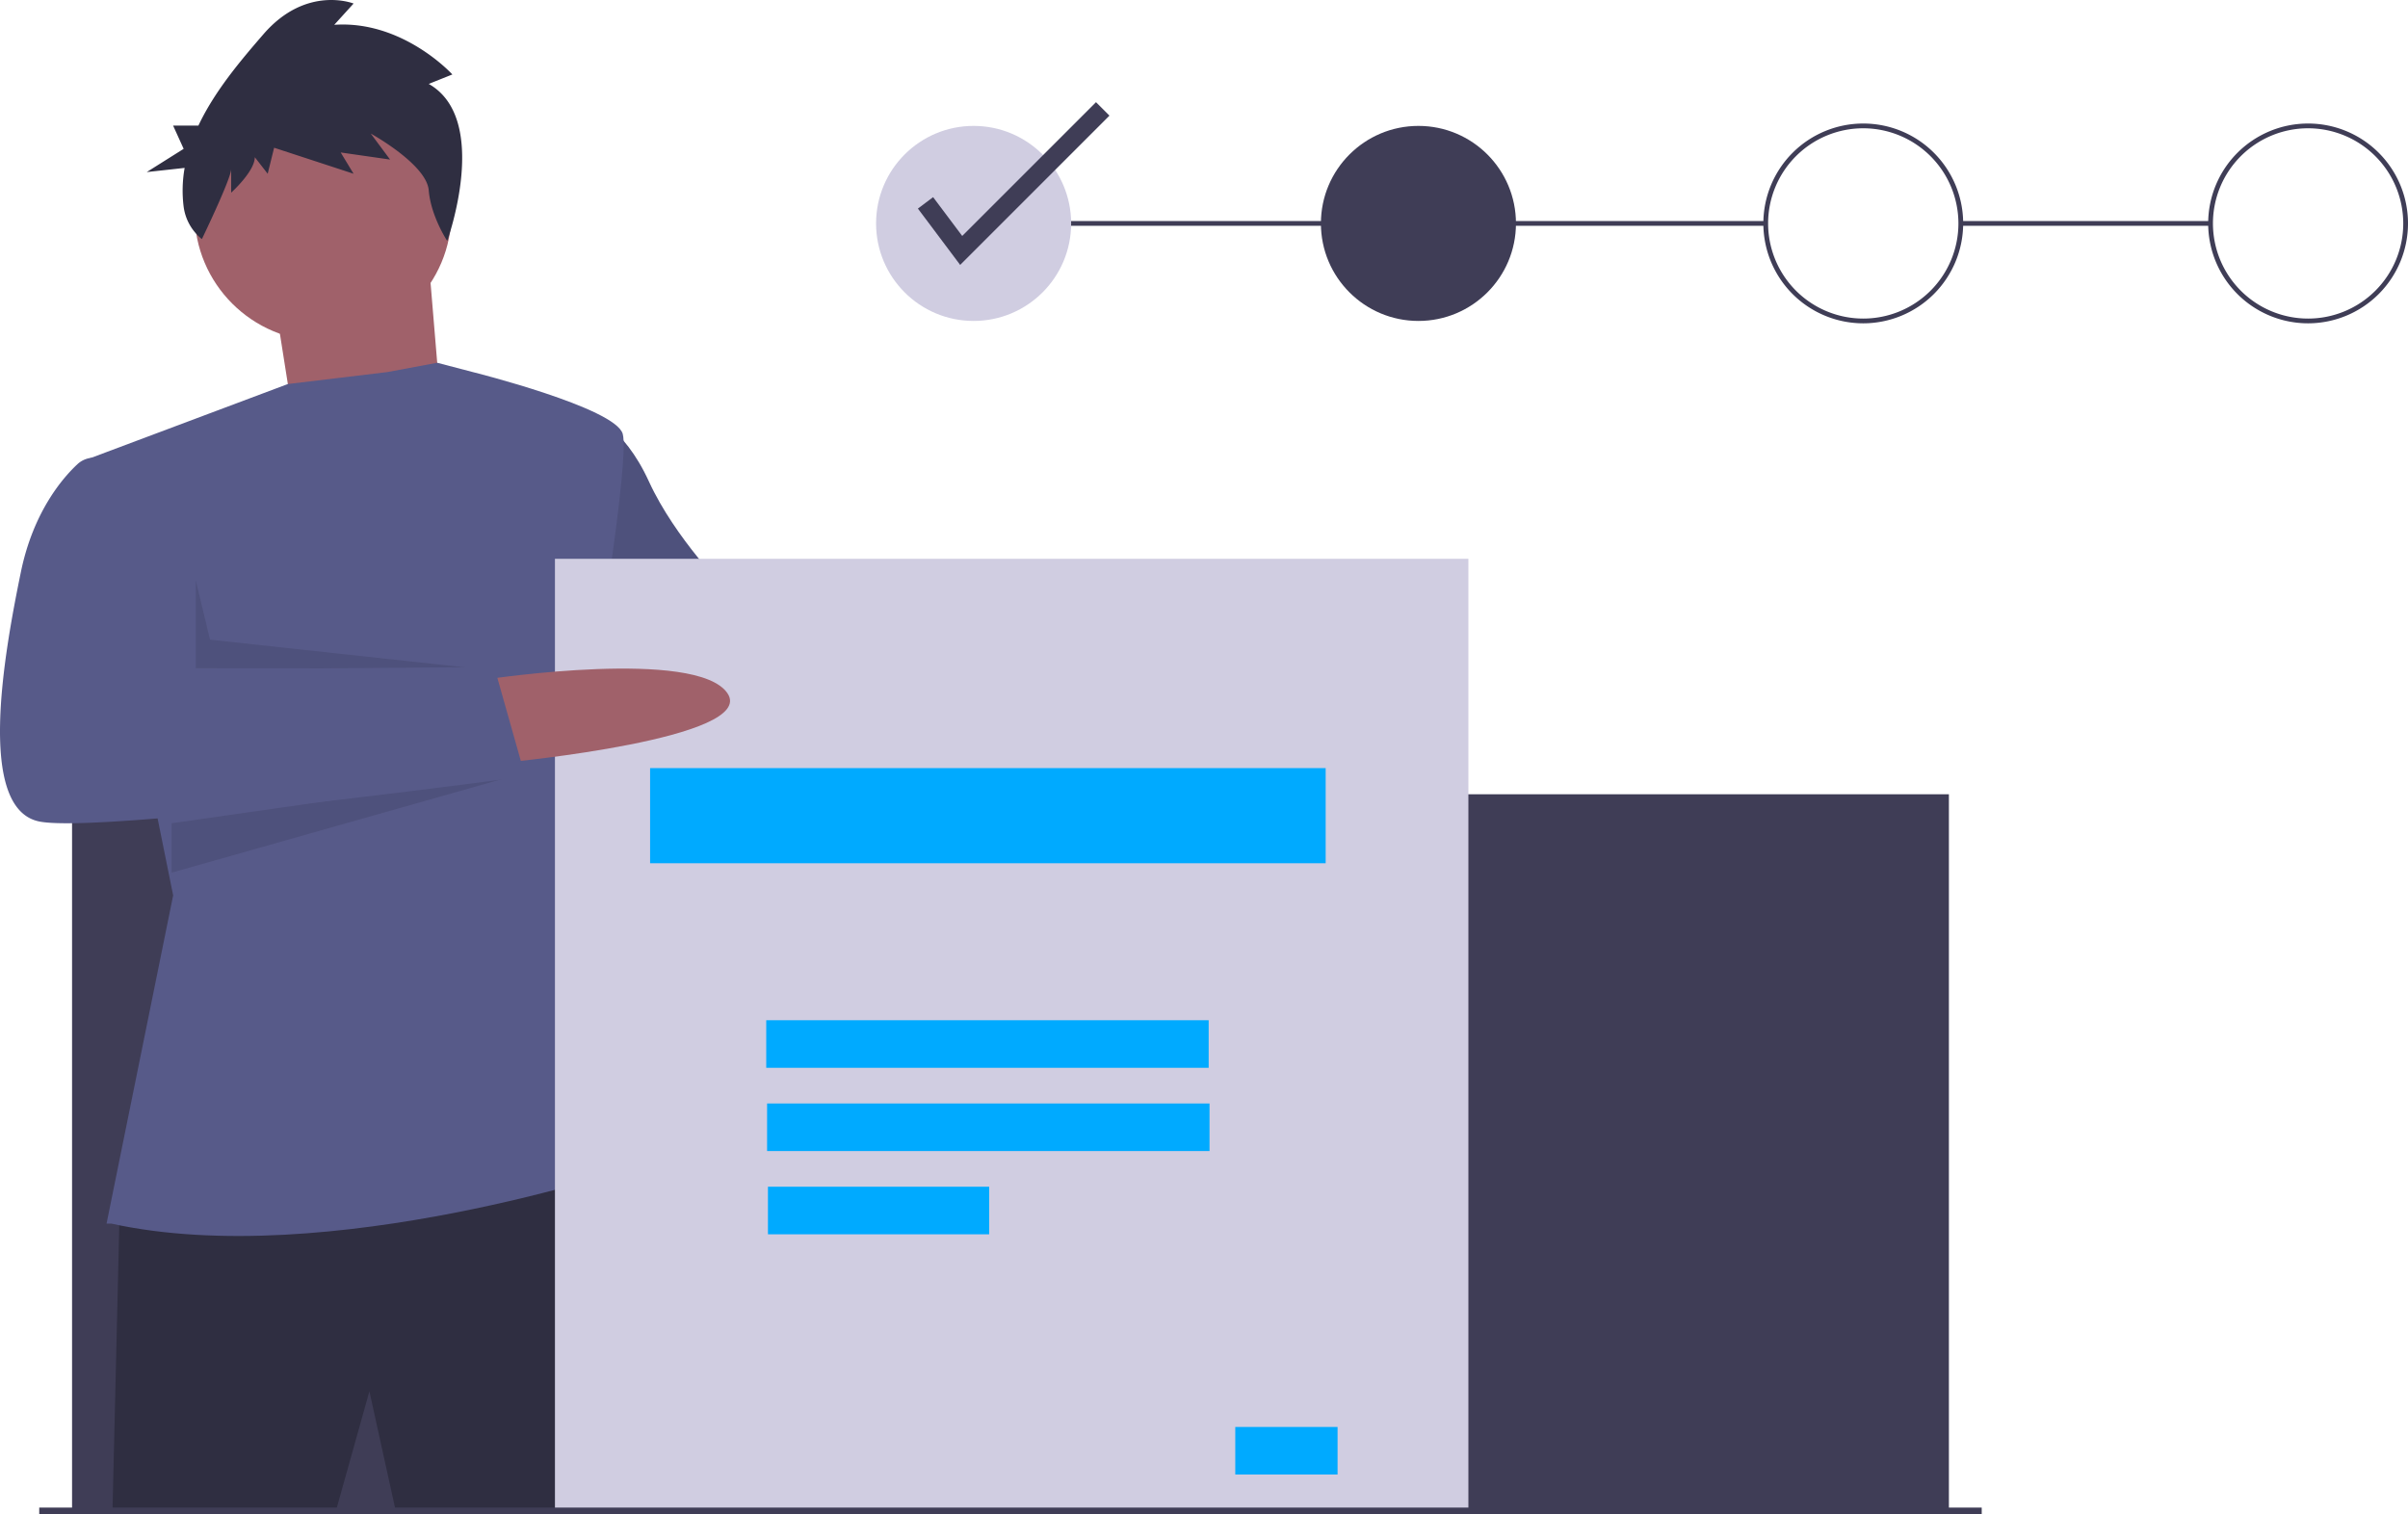 <svg xmlns="http://www.w3.org/2000/svg" id="e4efdc2f-150c-4196-a68d-a8467dcc9971" width="1012.293" height="636.613" data-name="Layer 1" viewBox="0 0 1012.293 636.613"><title>fill_forms</title><path fill="#a0616a" d="M472.647,398.128s83,4,88,33-97,3-97,3Z" transform="translate(-93.853 -131.694)"/><path fill="#575a89" d="M341.647,306.128s14,4,25,28,33,46,33,46l89,17-15,45-85-11-53-30Z" transform="translate(-93.853 -131.694)"/><path d="M341.647,306.128s14,4,25,28,33,46,33,46l89,17-15,45-85-11-53-30Z" opacity=".1" transform="translate(-93.853 -131.694)"/><rect width="105" height="2" x="824.293" y="92.934" fill="#3f3d56"/><rect width="333" height="2" x="409.293" y="92.934" fill="#3f3d56"/><rect width="789" height="301" x="30.293" y="333.934" fill="#3f3d56"/><polygon fill="#a0616a" points="115.793 128.434 124.793 185.434 186.793 188.434 179.793 104.434 115.793 128.434"/><path fill="#2f2e41" d="M144.147,640.628l-3,126h94l14-50,11,50h98s2-144-9-145S144.147,640.628,144.147,640.628Z" transform="translate(-93.853 -131.694)"/><circle cx="135.793" cy="89.434" r="54" fill="#a0616a"/><path fill="#575a89" d="M138.647,646.128l28-138-37-183,85.214-31.976,41.786-5.024,21.007-3.921,14.993,3.921s60,15,63,26-12,101-12,101l-14,74,31,133s-129,44-220,24Z" transform="translate(-93.853 -131.694)"/><polygon points="82.293 243.934 82.293 280.934 200.285 281.095 88.293 268.934 82.293 243.934" opacity=".1"/><polygon points="72.159 346.12 220.293 324.934 72.159 366.89 72.159 346.12" opacity=".1"/><polygon points="307.293 248.934 291.412 306.159 318.293 250.822 307.293 248.934" opacity=".1"/><path fill="#2f2e41" d="M274.087,166.972l9.93-3.975s-20.763-22.859-49.65-20.871l8.125-8.945s-19.86-7.951-37.915,12.92c-9.491,10.971-20.472,23.868-27.318,38.395H166.625l4.438,9.773-15.534,9.773,15.945-1.755a54.612,54.612,0,0,0-.433,16.21,20.974,20.974,0,0,0,7.68,13.721h0s12.315-25.491,12.315-29.467v9.939s9.93-8.945,9.93-14.908l5.416,6.957,2.708-10.932,33.401,10.932-5.416-8.945,20.763,2.982-8.125-10.932s23.471,12.92,24.374,23.853c.903,10.932,7.773,21.291,7.773,21.291S300.267,181.879,274.087,166.972Z" transform="translate(-93.853 -131.694)"/><rect width="384" height="401" x="233.293" y="234.934" fill="#d0cde1"/><rect width="284" height="40" x="273.293" y="322.934" fill="#0af"/><rect width="185.994" height="20" x="322.116" y="428.934" fill="#0af"/><rect width="185.994" height="20" x="322.475" y="463.934" fill="#0af"/><rect width="92.997" height="20" x="322.834" y="498.934" fill="#0af"/><rect width="43" height="20" x="519.293" y="599.934" fill="#0af"/><path fill="#a0616a" d="M299.647,417.128s87-13,100,6-92,29-92,29Z" transform="translate(-93.853 -131.694)"/><path fill="#575a89" d="M139.647,324.128h-6.266a10.215,10.215,0,0,0-6.956,2.707c-5.948,5.523-18.525,19.775-23.778,45.293-7,34-19,100,8,105s204-19,204-19l-13-46-128,1s2-22-2-36S139.647,324.128,139.647,324.128Z" transform="translate(-93.853 -131.694)"/><circle cx="409.293" cy="93.934" r="41" fill="#d0cde1"/><circle cx="596.293" cy="93.934" r="41" fill="#3f3d56"/><path fill="#3f3d56" d="M877.147,267.628a42,42,0,1,1,42-42A42.047,42.047,0,0,1,877.147,267.628Zm0-82a40,40,0,1,0,40,40A40.046,40.046,0,0,0,877.147,185.628Z" transform="translate(-93.853 -131.694)"/><path fill="#3f3d56" d="M1064.147,267.628a42,42,0,1,1,42-42A42.047,42.047,0,0,1,1064.147,267.628Zm0-82a40,40,0,1,0,40,40A40.046,40.046,0,0,0,1064.147,185.628Z" transform="translate(-93.853 -131.694)"/><polygon fill="#3f3d56" points="403.641 111.377 385.873 87.688 392.273 82.887 404.506 99.197 460.745 42.959 466.401 48.615 403.641 111.377"/><rect width="816.595" height="2.782" x="16.496" y="633.831" fill="#3f3d56"/></svg>